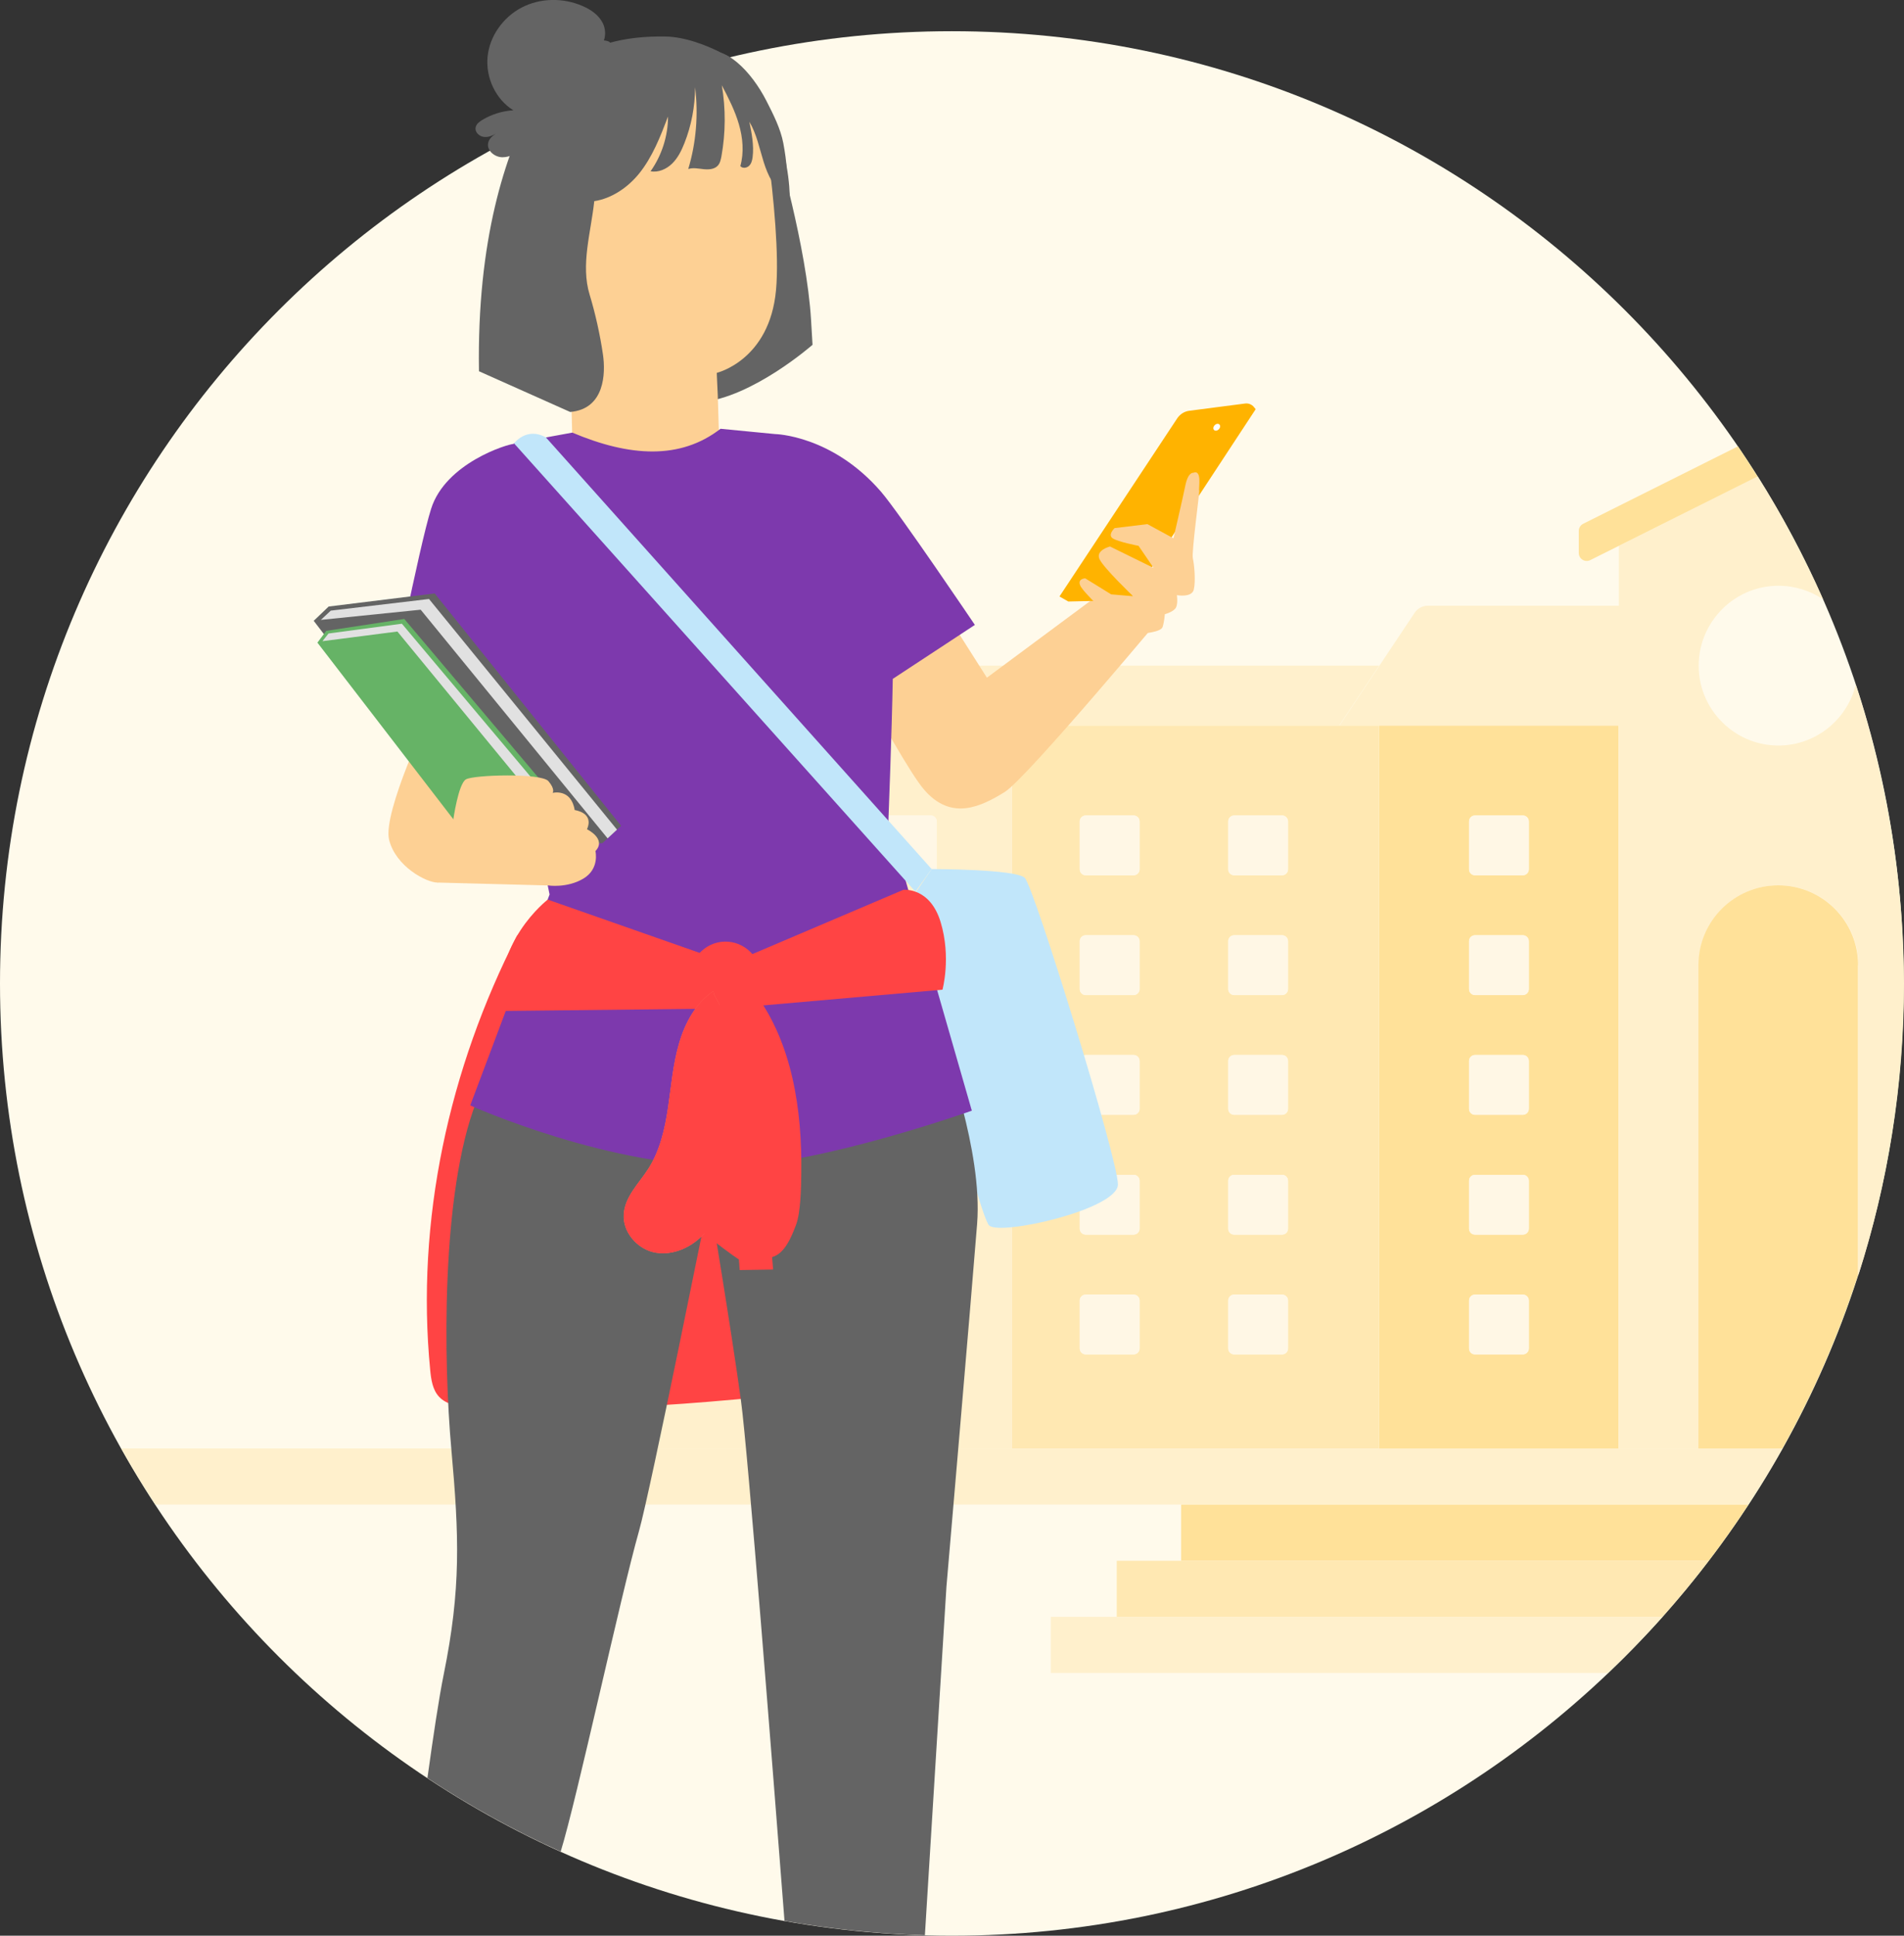 <svg xmlns="http://www.w3.org/2000/svg" xmlns:xlink="http://www.w3.org/1999/xlink" version="1.1" id="Layer_1" x="0px" y="0px" style="enable-background:new 0 0 216 216;" xml:space="preserve" viewBox="36 33.64 144.02 146.36">
<rect x="36" y="33.64" width="144.02" height="146.36" fill="#333333" stroke="none"/>
<style type="text/css">
	.st0{fill:#FFFAEB;}
	.st1{fill:#FFE199;}
	.st2{fill:#FFB400;}
	.st3{fill:#646464;}
	.st4{fill:#FFCA4C;}
	.st5{fill:none;stroke:#FFB400;stroke-width:1.905;stroke-linecap:round;stroke-linejoin:round;stroke-miterlimit:10;}
	.st6{fill:#FFFFFF;}
	.st7{fill:#FFFFFF;stroke:#FFCA4C;stroke-width:1.905;stroke-linecap:round;stroke-linejoin:round;stroke-miterlimit:10;}
	.st8{fill:none;stroke:#FFE199;stroke-width:1.905;stroke-linecap:round;stroke-linejoin:round;stroke-miterlimit:10;}
	.st9{fill:#FDEDBF;}
	.st10{fill:#C5C5C5;}
	.st11{fill:#F2F2F2;}
	.st12{fill:#FFE8B2;}
	.st13{fill:#FFF0CC;}
	.st14{fill:#FFF7E5;}
	.st15{fill:#FFD166;}
	.st16{fill:#FFC233;}
	.st17{fill:#FFD980;}
	.st18{fill:#C1E6FA;}
	.st19{fill:#D4EDFB;}
	.st20{fill:#FDD094;}
	.st21{fill:#006EE8;}
	.st22{fill:#737373;}
	.st23{fill:#007CFF;}
	.st24{fill:#197DEA;}
	.st25{opacity:0.1;}
	.st26{opacity:0.2;}
	.st27{fill:#FFCC54;}
	.st28{fill:#E7DCEE;}
	.st29{fill:#7D39AD;}
	.st30{fill:#EBF9FF;}
	.st31{fill:#97D200;}
	.st32{fill:#E2EFD1;}
	.st33{fill:#00A0B5;}
	.st34{fill:#BEECF0;}
	.st35{fill:#FF4444;}
	.st36{fill:#FFE6E6;}
	.st37{fill:#C18300;}
	.st38{fill:#F3E6CF;}
	.st39{fill:#008000;}
	.st40{fill:#006EE9;}
	.st41{fill:#EAB888;}
	.st42{fill:#FFD296;}
	.st43{fill:#FF5757;}
	.st44{fill:#FF6969;}
	.st45{fill:#FABE82;}
	.st46{fill:#FAFAFA;}
	.st47{fill:#C8C8C8;}
	.st48{fill:#A1D619;}
	.st49{fill:#FF9C6A;}
	.st50{fill:#66B366;}
	.st51{fill:#FDB002;}
	.st52{fill:#FFB300;}
	.st53{fill:#FF735D;}
	.st54{fill:#E1E1E1;}
	.st55{opacity:0.15;fill:#FFFFFF;}
	.st56{fill:#F4F4F4;}
	.st57{fill:#ECDAB2;}
	.st58{fill:#33B3C4;}
</style>
<g>
	<path class="st0" d="M108,180L108,180c-39.76,0-72-32.24-72-72v0c0-39.76,32.24-72,72-72h0c39.76,0,72,32.24,72,72v0   C180,147.76,147.76,180,108,180z"/>
	<g>
		<path class="st12" d="M137.3,88.5h-24.77v54.66h27.78V88.5H137.3z M122.2,135.6c0,0.25-0.2,0.45-0.45,0.45h-3.62    c-0.25,0-0.45-0.2-0.45-0.45v-3.62c0-0.25,0.2-0.45,0.45-0.45h3.62c0.25,0,0.45,0.2,0.45,0.45V135.6z M122.2,126.54    c0,0.25-0.2,0.45-0.45,0.45h-3.62c-0.25,0-0.45-0.2-0.45-0.45v-3.62c0-0.25,0.2-0.45,0.45-0.45h3.62c0.25,0,0.45,0.2,0.45,0.45    V126.54z M122.2,117.48c0,0.25-0.2,0.45-0.45,0.45h-3.62c-0.25,0-0.45-0.2-0.45-0.45v-3.62c0-0.25,0.2-0.45,0.45-0.45h3.62    c0.25,0,0.45,0.2,0.45,0.45V117.48z M122.2,108.43c0,0.25-0.2,0.45-0.45,0.45h-3.62c-0.25,0-0.45-0.2-0.45-0.45v-3.62    c0-0.25,0.2-0.45,0.45-0.45h3.62c0.25,0,0.45,0.2,0.45,0.45V108.43z M122.2,99.37c0,0.25-0.2,0.45-0.45,0.45h-3.62    c-0.25,0-0.45-0.2-0.45-0.45v-3.62c0-0.25,0.2-0.45,0.45-0.45h3.62c0.25,0,0.45,0.2,0.45,0.45V99.37z M133.43,135.6    c0,0.25-0.2,0.45-0.45,0.45h-3.62c-0.25,0-0.45-0.2-0.45-0.45v-3.62c0-0.25,0.2-0.45,0.45-0.45h3.62c0.25,0,0.45,0.2,0.45,0.45    V135.6z M133.43,126.54c0,0.25-0.2,0.45-0.45,0.45h-3.62c-0.25,0-0.45-0.2-0.45-0.45v-3.62c0-0.25,0.2-0.45,0.45-0.45h3.62    c0.25,0,0.45,0.2,0.45,0.45V126.54z M133.43,117.48c0,0.25-0.2,0.45-0.45,0.45h-3.62c-0.25,0-0.45-0.2-0.45-0.45v-3.62    c0-0.25,0.2-0.45,0.45-0.45h3.62c0.25,0,0.45,0.2,0.45,0.45V117.48z M133.43,108.43c0,0.25-0.2,0.45-0.45,0.45h-3.62    c-0.25,0-0.45-0.2-0.45-0.45v-3.62c0-0.25,0.2-0.45,0.45-0.45h3.62c0.25,0,0.45,0.2,0.45,0.45V108.43z M133.43,99.37    c0,0.25-0.2,0.45-0.45,0.45h-3.62c-0.25,0-0.45-0.2-0.45-0.45v-3.62c0-0.25,0.2-0.45,0.45-0.45h3.62c0.25,0,0.45,0.2,0.45,0.45    V99.37z"/>
		<path class="st13" d="M137.3,88.5l3.02-4.53H80.15c-0.4,0-0.78,0.1-1,0.27l-5.68,4.26h8.68h30.39H137.3z"/>
		<path class="st13" d="M168.25,147.4c0.91-1.38,1.77-2.8,2.58-4.24h-6.35h-6.04h-18.11h-27.78H82.15H45.17    c0.81,1.45,1.67,2.86,2.58,4.24h77.59H168.25z"/>
		<path class="st1" d="M125.34,151.65h39.91c1.05-1.38,2.05-2.79,3-4.24h-42.91V151.65z"/>
		<path class="st12" d="M120.47,151.65v4.24h41.28c1.22-1.37,2.39-2.78,3.5-4.24h-39.91H120.47z"/>
		<path class="st1" d="M140.32,88.5v54.66h18.11V88.5H140.32z M151.64,135.6c0,0.25-0.2,0.45-0.45,0.45h-3.62    c-0.25,0-0.45-0.2-0.45-0.45v-3.62c0-0.25,0.2-0.45,0.45-0.45h3.62c0.25,0,0.45,0.2,0.45,0.45V135.6z M151.64,126.54    c0,0.25-0.2,0.45-0.45,0.45h-3.62c-0.25,0-0.45-0.2-0.45-0.45v-3.62c0-0.25,0.2-0.45,0.45-0.45h3.62c0.25,0,0.45,0.2,0.45,0.45    V126.54z M151.64,117.48c0,0.25-0.2,0.45-0.45,0.45h-3.62c-0.25,0-0.45-0.2-0.45-0.45v-3.62c0-0.25,0.2-0.45,0.45-0.45h3.62    c0.25,0,0.45,0.2,0.45,0.45V117.48z M151.64,108.43c0,0.25-0.2,0.45-0.45,0.45h-3.62c-0.25,0-0.45-0.2-0.45-0.45v-3.62    c0-0.25,0.2-0.45,0.45-0.45h3.62c0.25,0,0.45,0.2,0.45,0.45V108.43z M151.64,99.37c0,0.25-0.2,0.45-0.45,0.45h-3.62    c-0.25,0-0.45-0.2-0.45-0.45v-3.62c0-0.25,0.2-0.45,0.45-0.45h3.62c0.25,0,0.45,0.2,0.45,0.45V99.37z"/>
		<g>
			<path class="st13" d="M82.15,143.16h30.39V88.5H82.15V143.16z M102.33,95.75c0-0.25,0.2-0.45,0.45-0.45h3.62     c0.25,0,0.45,0.2,0.45,0.45v3.62c0,0.25-0.2,0.45-0.45,0.45h-3.62c-0.25,0-0.45-0.2-0.45-0.45V95.75z M102.33,104.81     c0-0.25,0.2-0.45,0.45-0.45h3.62c0.25,0,0.45,0.2,0.45,0.45v3.62c0,0.25-0.2,0.45-0.45,0.45h-3.62c-0.25,0-0.45-0.2-0.45-0.45     V104.81z M102.33,113.86c0-0.25,0.2-0.45,0.45-0.45h3.62c0.25,0,0.45,0.2,0.45,0.45v3.62c0,0.25-0.2,0.45-0.45,0.45h-3.62     c-0.25,0-0.45-0.2-0.45-0.45V113.86z M102.33,122.92c0-0.25,0.2-0.45,0.45-0.45h3.62c0.25,0,0.45,0.2,0.45,0.45v3.62     c0,0.25-0.2,0.45-0.45,0.45h-3.62c-0.25,0-0.45-0.2-0.45-0.45V122.92z M102.33,131.97c0-0.25,0.2-0.45,0.45-0.45h3.62     c0.25,0,0.45,0.2,0.45,0.45v3.62c0,0.25-0.2,0.45-0.45,0.45h-3.62c-0.25,0-0.45-0.2-0.45-0.45V131.97z M91.1,95.75     c0-0.25,0.2-0.45,0.45-0.45h3.62c0.25,0,0.45,0.2,0.45,0.45v3.62c0,0.25-0.2,0.45-0.45,0.45h-3.62c-0.25,0-0.45-0.2-0.45-0.45     V95.75z M91.1,104.81c0-0.25,0.2-0.45,0.45-0.45h3.62c0.25,0,0.45,0.2,0.45,0.45v3.62c0,0.25-0.2,0.45-0.45,0.45h-3.62     c-0.25,0-0.45-0.2-0.45-0.45V104.81z M91.1,113.86c0-0.25,0.2-0.45,0.45-0.45h3.62c0.25,0,0.45,0.2,0.45,0.45v3.62     c0,0.25-0.2,0.45-0.45,0.45h-3.62c-0.25,0-0.45-0.2-0.45-0.45V113.86z M91.1,122.92c0-0.25,0.2-0.45,0.45-0.45h3.62     c0.25,0,0.45,0.2,0.45,0.45v3.62c0,0.25-0.2,0.45-0.45,0.45h-3.62c-0.25,0-0.45-0.2-0.45-0.45V122.92z M91.1,131.97     c0-0.25,0.2-0.45,0.45-0.45h3.62c0.25,0,0.45,0.2,0.45,0.45v3.62c0,0.25-0.2,0.45-0.45,0.45h-3.62c-0.25,0-0.45-0.2-0.45-0.45     V131.97z"/>
			<path class="st13" d="M115.48,155.89v4.24h42.16c1.43-1.36,2.8-2.77,4.12-4.24h-41.28H115.48z"/>
			<path class="st13" d="M177.31,88.5c-0.29-1.04-0.6-2.07-0.94-3.09c-0.3,1.22-0.96,2.29-1.87,3.09c-1.06,0.94-2.46,1.51-3.98,1.51     s-2.92-0.57-3.98-1.51c-1.26-1.11-2.05-2.72-2.05-4.53c0-1.81,0.8-3.42,2.05-4.53c1.06-0.94,2.46-1.51,3.98-1.51     c1.25,0,2.42,0.38,3.38,1.03c-1.43-3.23-3.08-6.34-4.95-9.3l-10.5,5.25v4.53h-14.45c-0.4,0-0.78,0.2-1,0.54l-2.66,3.99     l-3.02,4.53h3.02h18.11v54.66h6.04v-36.54c0-3.33,2.7-6.04,6.04-6.04c3.33,0,6.04,2.7,6.04,6.04v23.43     c2.23-6.95,3.45-14.36,3.45-22.05v0C180,101.24,179.05,94.71,177.31,88.5z"/>
		</g>
		<path class="st1" d="M176.55,106.62c0-3.33-2.7-6.04-6.04-6.04c-3.33,0-6.04,2.7-6.04,6.04v36.54h6.35    c2.32-4.14,4.24-8.52,5.72-13.11V106.62z"/>
		<path class="st14" d="M151.19,104.35h-3.62c-0.25,0-0.45,0.2-0.45,0.45v3.62c0,0.25,0.2,0.45,0.45,0.45h3.62    c0.25,0,0.45-0.2,0.45-0.45v-3.62C151.64,104.56,151.44,104.35,151.19,104.35z"/>
		<path class="st14" d="M151.19,113.41h-3.62c-0.25,0-0.45,0.2-0.45,0.45v3.62c0,0.25,0.2,0.45,0.45,0.45h3.62    c0.25,0,0.45-0.2,0.45-0.45v-3.62C151.64,113.61,151.44,113.41,151.19,113.41z"/>
		<path class="st14" d="M151.19,95.3h-3.62c-0.25,0-0.45,0.2-0.45,0.45v3.62c0,0.25,0.2,0.45,0.45,0.45h3.62    c0.25,0,0.45-0.2,0.45-0.45v-3.62C151.64,95.5,151.44,95.3,151.19,95.3z"/>
		<path class="st14" d="M132.97,104.35h-3.62c-0.25,0-0.45,0.2-0.45,0.45v3.62c0,0.25,0.2,0.45,0.45,0.45h3.62    c0.25,0,0.45-0.2,0.45-0.45v-3.62C133.43,104.56,133.22,104.35,132.97,104.35z"/>
		<path class="st14" d="M132.97,113.41h-3.62c-0.25,0-0.45,0.2-0.45,0.45v3.62c0,0.25,0.2,0.45,0.45,0.45h3.62    c0.25,0,0.45-0.2,0.45-0.45v-3.62C133.43,113.61,133.22,113.41,132.97,113.41z"/>
		<path class="st14" d="M132.97,95.3h-3.62c-0.25,0-0.45,0.2-0.45,0.45v3.62c0,0.25,0.2,0.45,0.45,0.45h3.62    c0.25,0,0.45-0.2,0.45-0.45v-3.62C133.43,95.5,133.22,95.3,132.97,95.3z"/>
		<path class="st14" d="M121.74,104.35h-3.62c-0.25,0-0.45,0.2-0.45,0.45v3.62c0,0.25,0.2,0.45,0.45,0.45h3.62    c0.25,0,0.45-0.2,0.45-0.45v-3.62C122.2,104.56,121.99,104.35,121.74,104.35z"/>
		<path class="st14" d="M121.74,113.41h-3.62c-0.25,0-0.45,0.2-0.45,0.45v3.62c0,0.25,0.2,0.45,0.45,0.45h3.62    c0.25,0,0.45-0.2,0.45-0.45v-3.62C122.2,113.61,121.99,113.41,121.74,113.41z"/>
		<path class="st14" d="M121.74,95.3h-3.62c-0.25,0-0.45,0.2-0.45,0.45v3.62c0,0.25,0.2,0.45,0.45,0.45h3.62    c0.25,0,0.45-0.2,0.45-0.45v-3.62C122.2,95.5,121.99,95.3,121.74,95.3z"/>
		<path class="st14" d="M106.41,104.35h-3.62c-0.25,0-0.45,0.2-0.45,0.45v3.62c0,0.25,0.2,0.45,0.45,0.45h3.62    c0.25,0,0.45-0.2,0.45-0.45v-3.62C106.86,104.56,106.66,104.35,106.41,104.35z"/>
		<path class="st14" d="M106.41,113.41h-3.62c-0.25,0-0.45,0.2-0.45,0.45v3.62c0,0.25,0.2,0.45,0.45,0.45h3.62    c0.25,0,0.45-0.2,0.45-0.45v-3.62C106.86,113.61,106.66,113.41,106.41,113.41z"/>
		<path class="st14" d="M106.41,95.3h-3.62c-0.25,0-0.45,0.2-0.45,0.45v3.62c0,0.25,0.2,0.45,0.45,0.45h3.62    c0.25,0,0.45-0.2,0.45-0.45v-3.62C106.86,95.5,106.66,95.3,106.41,95.3z"/>
		<path class="st14" d="M95.18,104.35h-3.62c-0.25,0-0.45,0.2-0.45,0.45v3.62c0,0.25,0.2,0.45,0.45,0.45h3.62    c0.25,0,0.45-0.2,0.45-0.45v-3.62C95.63,104.56,95.43,104.35,95.18,104.35z"/>
		<path class="st14" d="M95.18,113.41h-3.62c-0.25,0-0.45,0.2-0.45,0.45v3.62c0,0.25,0.2,0.45,0.45,0.45h3.62    c0.25,0,0.45-0.2,0.45-0.45v-3.62C95.63,113.61,95.43,113.41,95.18,113.41z"/>
		<path class="st14" d="M95.18,95.3h-3.62c-0.25,0-0.45,0.2-0.45,0.45v3.62c0,0.25,0.2,0.45,0.45,0.45h3.62    c0.25,0,0.45-0.2,0.45-0.45v-3.62C95.63,95.5,95.43,95.3,95.18,95.3z"/>
		<path class="st14" d="M151.19,122.47h-3.62c-0.25,0-0.45,0.2-0.45,0.45v3.62c0,0.25,0.2,0.45,0.45,0.45h3.62    c0.25,0,0.45-0.2,0.45-0.45v-3.62C151.64,122.67,151.44,122.47,151.19,122.47z"/>
		<path class="st14" d="M151.19,131.52h-3.62c-0.25,0-0.45,0.2-0.45,0.45v3.62c0,0.25,0.2,0.45,0.45,0.45h3.62    c0.25,0,0.45-0.2,0.45-0.45v-3.62C151.64,131.72,151.44,131.52,151.19,131.52z"/>
		<path class="st14" d="M132.97,122.47h-3.62c-0.25,0-0.45,0.2-0.45,0.45v3.62c0,0.25,0.2,0.45,0.45,0.45h3.62    c0.25,0,0.45-0.2,0.45-0.45v-3.62C133.43,122.67,133.22,122.47,132.97,122.47z"/>
		<path class="st14" d="M132.97,131.52h-3.62c-0.25,0-0.45,0.2-0.45,0.45v3.62c0,0.25,0.2,0.45,0.45,0.45h3.62    c0.25,0,0.45-0.2,0.45-0.45v-3.62C133.43,131.72,133.22,131.52,132.97,131.52z"/>
		<path class="st14" d="M121.74,122.47h-3.62c-0.25,0-0.45,0.2-0.45,0.45v3.62c0,0.25,0.2,0.45,0.45,0.45h3.62    c0.25,0,0.45-0.2,0.45-0.45v-3.62C122.2,122.67,121.99,122.47,121.74,122.47z"/>
		<path class="st14" d="M121.74,131.52h-3.62c-0.25,0-0.45,0.2-0.45,0.45v3.62c0,0.25,0.2,0.45,0.45,0.45h3.62    c0.25,0,0.45-0.2,0.45-0.45v-3.62C122.2,131.72,121.99,131.52,121.74,131.52z"/>
		<path class="st14" d="M106.41,122.47h-3.62c-0.25,0-0.45,0.2-0.45,0.45v3.62c0,0.25,0.2,0.45,0.45,0.45h3.62    c0.25,0,0.45-0.2,0.45-0.45v-3.62C106.86,122.67,106.66,122.47,106.41,122.47z"/>
		<path class="st14" d="M106.41,131.52h-3.62c-0.25,0-0.45,0.2-0.45,0.45v3.62c0,0.25,0.2,0.45,0.45,0.45h3.62    c0.25,0,0.45-0.2,0.45-0.45v-3.62C106.86,131.72,106.66,131.52,106.41,131.52z"/>
		<path class="st14" d="M95.18,122.47h-3.62c-0.25,0-0.45,0.2-0.45,0.45v3.62c0,0.25,0.2,0.45,0.45,0.45h3.62    c0.25,0,0.45-0.2,0.45-0.45v-3.62C95.63,122.67,95.43,122.47,95.18,122.47z"/>
		<path class="st14" d="M95.18,131.52h-3.62c-0.25,0-0.45,0.2-0.45,0.45v3.62c0,0.25,0.2,0.45,0.45,0.45h3.62    c0.25,0,0.45-0.2,0.45-0.45v-3.62C95.63,131.72,95.43,131.52,95.18,131.52z"/>
		<path class="st1" d="M155.42,73.78v1.67c0,0.45,0.47,0.74,0.87,0.54l12.65-6.32c-0.48-0.77-0.97-1.53-1.48-2.28l-11.7,5.85    C155.54,73.35,155.42,73.56,155.42,73.78z"/>
	</g>
	<g>
		<g>
			<path class="st18" d="M106.47,99.35c0,0,6.34,0,7.04,0.66c0.7,0.66,7.07,21.31,7.05,23.19c-0.02,1.88-8.87,3.89-9.74,3.1     c-0.87-0.79-6.46-23.85-6.46-23.85L106.47,99.35z"/>
		</g>
		<g>
			<g>
				<path class="st20" d="M102.9,72.68l7.75,12.2l9.45-7.01l4.61,1.38c0,0-11.04,13.25-12.72,14.28c-1.75,1.07-4.04,2.25-6.13-0.23      c-1.91-2.25-9.25-16.35-9.25-16.35L102.9,72.68z"/>
			</g>
			<g>
				<g>
					<g>
						<g>
							<g>
								<g>
									<g>
										<g>
											<g>
												<g>
													<g>
														<path class="st52" d="M130.85,64.42c-0.16-0.2-0.41-0.3-0.66-0.27l-4.24,0.55c-0.37,0.05-0.7,0.26-0.91,0.58                l-8.9,13.46l0.67,0.38l4.69-0.11l9.48-14.43L130.85,64.42z"/>
													</g>
												</g>
											</g>
										</g>
									</g>
								</g>
							</g>
						</g>
					</g>
				</g>
				<g>
					<g>
						<g>
							<g>
								<g>
									<g>
										<g>
											<g>
												<g>
													<g>
														<path class="st6" d="M127.84,66.16c0.09,0.08,0.25,0.05,0.36-0.07c0.11-0.12,0.12-0.28,0.03-0.36                c-0.09-0.08-0.25-0.05-0.36,0.07C127.76,65.92,127.75,66.08,127.84,66.16z"/>
													</g>
												</g>
											</g>
										</g>
									</g>
								</g>
							</g>
						</g>
					</g>
				</g>
			</g>
			<g>
				<g>
					<g>
						<g>
							<g>
								<g>
									<g>
										<g>
											<g>
												<g>
													<g>
														<path class="st20" d="M126.25,69.39c0,0-0.38-0.07-0.59,0.96c-0.21,1.03-0.9,3.99-0.9,3.99l-1.97-1.07l-2.48,0.3                c0,0-0.54,0.5-0.15,0.77c0.39,0.27,1.96,0.57,1.96,0.57l1.14,1.67l-3.3-1.62c0,0-1.11,0.28-0.79,0.96                c0.32,0.68,2.54,2.8,2.54,2.8l-1.66-0.14l-1.96-1.21c0,0-0.61,0.02-0.38,0.54c0.22,0.52,2.26,2.4,2.26,2.4l2.48,1.23                c0,0,1.36-0.1,1.49-0.49c0.13-0.4,0.17-0.97,0.17-0.97s0.72-0.19,0.86-0.54c0.14-0.35,0.05-0.9,0.05-0.9                s1.13,0.21,1.28-0.42c0.15-0.63,0.04-1.87-0.07-2.36c-0.11-0.49,0.52-4.99,0.48-5.13                C126.64,70.58,126.96,69.1,126.25,69.39z"/>
													</g>
												</g>
											</g>
										</g>
									</g>
								</g>
							</g>
						</g>
					</g>
				</g>
			</g>
		</g>
		<path class="st35" d="M75.13,104.35l30.09,0.34c1.97,5.33,2.41,11.15,1.91,16.82c-0.5,5.67-1.9,11.21-3.5,16.67    c-10.62,1.21-21.31,2.43-31.98,1.86c-0.88-0.05-1.84-0.15-2.44-0.79c-0.49-0.53-0.6-1.3-0.67-2.02    C67.44,125.93,69.96,114.44,75.13,104.35z"/>
		<path class="st3" d="M73.18,113.99l-1.15,2.95c-2.69,6.92-2.48,19.71-1.89,26.28c0.59,6.57,0.74,10.54-0.58,17.04    c-0.36,1.77-0.79,4.66-1.23,7.82c3.19,2.11,6.56,3.97,10.08,5.56c1.22-3.94,4.56-19.44,5.92-24.22    c0.86-3.01,5.32-25.23,5.32-25.23s1.72,10.32,2.4,15.37c0.52,3.8,2.39,27.69,3.29,39.32c3.46,0.61,7.01,0.98,10.62,1.08    l1.63-26.35c0,0,1.88-21.85,2.32-27.43c0.44-5.59-2.55-13.17-2.47-13.49L73.18,113.99z"/>
		<g>
			<g>
				<path class="st3" d="M81.59,35.38c-0.31-0.62-0.92-1.03-1.56-1.3c-1.45-0.62-3.17-0.6-4.57,0.13s-2.43,2.16-2.58,3.73      c-0.15,1.57,0.61,3.21,1.95,4.04c-0.84,0.05-1.66,0.31-2.37,0.74c-0.21,0.13-0.43,0.3-0.48,0.54C71.89,43.65,72.3,44,72.69,44      c0.29,0.01,0.57-0.11,0.82-0.26c-0.28,0.18-0.53,0.41-0.59,0.73c-0.1,0.56,0.49,1.05,1.07,1.06c0.57,0.01,1.09-0.31,1.57-0.61      l5.72-7.66C81.82,36.84,81.9,36,81.59,35.38z"/>
				<g>
					<g>
						<g>
							<g>
								<g>
									<g>
										<path class="st3" d="M94.69,44.43c0,0,2.33,7.84,2.66,13.42l0.11,1.86c0,0-4.55,4-8.45,4.34l-3.5-7.96L94.69,44.43z"/>
									</g>
								</g>
							</g>
						</g>
						<g>
							<g>
								<g>
									<g>
										<g>
											<g>
												<g>
													<g>
														<g>
															<g>
																<g>
																	<g>
																		<path class="st3" d="M74.13,49.84c0.79-3.88,1-8.37,4.14-10.96c2.33-1.93,5.02-2.52,8.04-2.48                    c1.49,0.02,3.18,0.66,4.5,1.36c1.8,0.96,2.61,2.97,3.52,4.8c1.82,3.66,1.74,8.68,0.61,10.11l-15.26,8.6                    c-3.14-1.52-5.09-2.11-5.7-6.22C73.71,53.32,73.78,51.56,74.13,49.84z"/>
																	</g>
																</g>
															</g>
														</g>
													</g>
												</g>
												<g>
													<g>
														<g>
															<g>
																<g>
																	<g>
																		<path class="st20" d="M78.51,41.93l9.67-3.14c3.13-0.54,5.48,3.19,5.89,6.34c0.46,3.5,0.87,7.78,0.63,10.43                    c-0.48,5.33-4.48,6.27-4.48,6.27c0-0.02-0.01,0.08,0.07,1.65l0.1,3.23c0.07,1.03-0.1,1.38-0.71,2.21                    c-1.39,1.9-4,2.22-7.12,1.16c-1.81-0.61-3.09-1.91-3.28-3.72l-0.57-21.48C78.64,43.91,77.56,42.1,78.51,41.93z"/>
																	</g>
																</g>
															</g>
														</g>
													</g>
												</g>
											</g>
										</g>
									</g>
									<g>
										<g>
											<g>
												<g>
													<g>
														<path class="st3" d="M88.2,38.22c0.01,0.04,0.02,0.08,0.03,0.11l-0.02,0.01C88.21,38.3,88.21,38.26,88.2,38.22z"/>
													</g>
												</g>
											</g>
										</g>
									</g>
								</g>
							</g>
							<g>
								<g>
									<g>
										<g>
											<path class="st3" d="M79.13,64.79c2.63-0.23,2.68-2.95,2.48-4.33c-0.21-1.46-0.58-3.13-1.01-4.54             c-0.69-2.26,0.1-4.71,0.35-7.07c1.32-0.2,2.53-1.03,3.38-2.07c1.02-1.26,1.62-2.81,2.2-4.33c0,1.47-0.47,2.94-1.32,4.14             c0.59,0.11,1.2-0.16,1.63-0.58c0.43-0.42,0.7-0.97,0.92-1.52c0.54-1.35,0.81-2.8,0.82-4.25             c0.25,2.07,0.08,4.19-0.52,6.18c0.37-0.12,0.76-0.03,1.15,0.01c0.38,0.04,0.82,0.02,1.08-0.26             c0.18-0.19,0.23-0.46,0.28-0.71c0.32-1.77,0.33-3.6,0.03-5.37c0.5,0.95,0.99,1.91,1.29,2.94c0.3,1.03,0.4,2.14,0.11,3.17             c0.16,0.19,0.48,0.15,0.66-0.02c0.18-0.17,0.24-0.43,0.27-0.67c0.11-0.89-0.07-1.79-0.25-2.67             c0.55,0.92,0.76,2,1.08,3.03c0.32,1.03,0.81,2.07,1.73,2.64c0.11-1.55,0.03-2.6-0.24-4.05c-0.21-1.1-0.76-2.18-1.27-3.18             c-0.57-1.12-1.36-2.2-2.22-2.92c-1.59-1.32-2.23-0.71-3.2-0.17l-0.12,0.05c0-0.02-0.01-0.05-0.01-0.07l-0.05-0.21             c-2.6-0.51-5.34-0.31-7.83,0.58c-1.85,0.66-1.92,4.69-2.42,2.79c-0.31-1.15-1.78-0.05-1.8-0.02             c-2.1,4.04-4.26,10.42-4.1,20.4l0,0L79.13,64.79z"/>
										</g>
									</g>
								</g>
							</g>
						</g>
					</g>
					<g>
						<g>
							<path class="st3" d="M76.33,41.16c0.32,0.14,1.17-1.25,2.74-2.37c1.54-1.15,3.12-1.55,3.09-1.89         c-0.02-0.16-0.47-0.27-1.2-0.18c-0.72,0.09-1.7,0.43-2.61,1.1c-0.9,0.66-1.53,1.5-1.83,2.15         C76.21,40.63,76.18,41.09,76.33,41.16z"/>
						</g>
					</g>
				</g>
			</g>
		</g>
		<g>
			<path class="st29" d="M74.89,67.2c-0.51,0.01-5.19,1.46-6.28,4.91c-0.9,2.82-3.31,15.06-3.31,15.06l11.31-0.31     c0,0,2.18-6.92,1.73-10.71C77.9,72.37,74.89,67.2,74.89,67.2z"/>
			<path class="st29" d="M77.57,101.27L74.01,84l0.86-16.84l4.42-0.81c4.33,1.83,8.17,2.07,11.21-0.29l4.13,0.4     c0.01,0,4.32,0.08,8.02,4.37c1.37,1.59,7.09,10.06,7.09,10.06l-6.21,4.08c-0.07,4.04-0.33,10.73-0.33,10.73l6.31,21.92     c0,0-11.28,4-17.91,4.18c-9.32,0.25-20.03-4.58-20.03-4.58L77.57,101.27z"/>
		</g>
		<g>
			<path class="st35" d="M104.33,100.92l-13.09,5.57l0.09,3.38l15.96-1.4c0,0,0.67-2.44-0.14-5.11     C106.34,100.69,104.33,100.92,104.33,100.92z"/>
			<path class="st35" d="M91.24,106.5l-13.81-4.84c0,0-4.35,3.35-3.37,8.42l17.28-0.19L91.24,106.5z"/>
			
				<ellipse transform="matrix(1 -0.027 0.027 1 -2.914 2.53)" class="st35" cx="90.89" cy="107.64" rx="2.75" ry="2.88"/>
			<path class="st53" d="M83.18,125.46c0.08-1.34,1.14-2.33,1.86-3.45c0.87-1.36,1.25-3,1.49-4.62c0.24-1.62,0.37-3.27,0.83-4.84     c0.45-1.57,1.28-3.09,2.6-3.97l0.05,0.25c2.57,4.53,2.95,10.33,1,15.18c-0.49,1.22-1.14,2.4-2.1,3.26s-2.29,1.34-3.52,1.04     C84.15,128,83.1,126.78,83.18,125.46z"/>
			<g>
				<path class="st35" d="M83.18,125.46c0.08-1.34,1.14-2.33,1.86-3.45c0.87-1.36,1.25-3,1.49-4.62c0.24-1.62,0.37-3.27,0.83-4.84      c0.45-1.57,1.28-3.09,2.6-3.97l0.05,0.25c2.57,4.53,2.95,10.33,1,15.18c-0.49,1.22-1.14,2.4-2.1,3.26s-2.29,1.34-3.52,1.04      C84.15,128,83.1,126.78,83.18,125.46z"/>
			</g>
			<path class="st35" d="M88.7,123.85c0.24-1.19,0.85-2.25,1.28-3.38c1.38-3.63,0.87-7.71,0.35-11.58l2.79-0.14     c2.81,3.78,3.56,8.82,3.49,13.6c-0.01,1.02-0.04,2.96-0.4,3.91c-0.36,0.95-0.87,2.18-1.81,2.43l0.08,0.94     c-0.84,0.01-1.69,0.03-2.53,0.04l-0.06-0.8c-0.53-0.34-1.79-1.3-2.28-1.69C88.67,126.44,88.46,125.04,88.7,123.85z"/>
		</g>
		<path class="st18" d="M77.3,66.72l29.17,32.63l-1.23,1.71l-30.36-33.9C74.88,67.17,75.83,65.88,77.3,66.72z"/>
		<g>
			<path class="st20" d="M68.74,87.22c-0.23,0.26-3.81,7.87-3.31,9.91c0.5,2.04,2.86,3.26,3.67,3.24     c0.81-0.02,5.88-13.32,5.88-13.32l-4.99-2.21L68.74,87.22z"/>
			<g>
				<polygon class="st3" points="72.78,97.63 81.57,97.39 82.98,96.08 68.88,78.51 60.86,79.5 59.73,80.58     "/>
				<polygon class="st50" points="60.01,82.23 71.62,97.31 78.49,96.86 79.55,95.78 66.58,80.44 60.68,81.34     "/>
				<polygon class="st54" points="79.25,96.07 66.4,80.8 60.85,81.54 60.39,82.12 66.06,81.39 78.61,96.66     "/>
				<polygon class="st54" points="82.67,96.37 68.45,78.93 61.02,79.81 60.27,80.51 67.82,79.74 81.96,97.03     "/>
			</g>
			<path class="st20" d="M68.52,96.09l1.76-0.43c0,0,0.38-2.74,0.96-3.09c0.58-0.35,5.71-0.49,6.24,0.13     c0.54,0.63,0.32,0.89,0.32,0.89s1.4-0.36,1.67,1.3c0,0,1.49,0.18,0.93,1.45c0,0,1.51,0.73,0.64,1.65c0,0,0.33,1.34-0.91,2.08     c-1.24,0.74-2.66,0.52-2.66,0.52l-8.39-0.22L68.52,96.09z"/>
		</g>
	</g>
</g>
</svg>